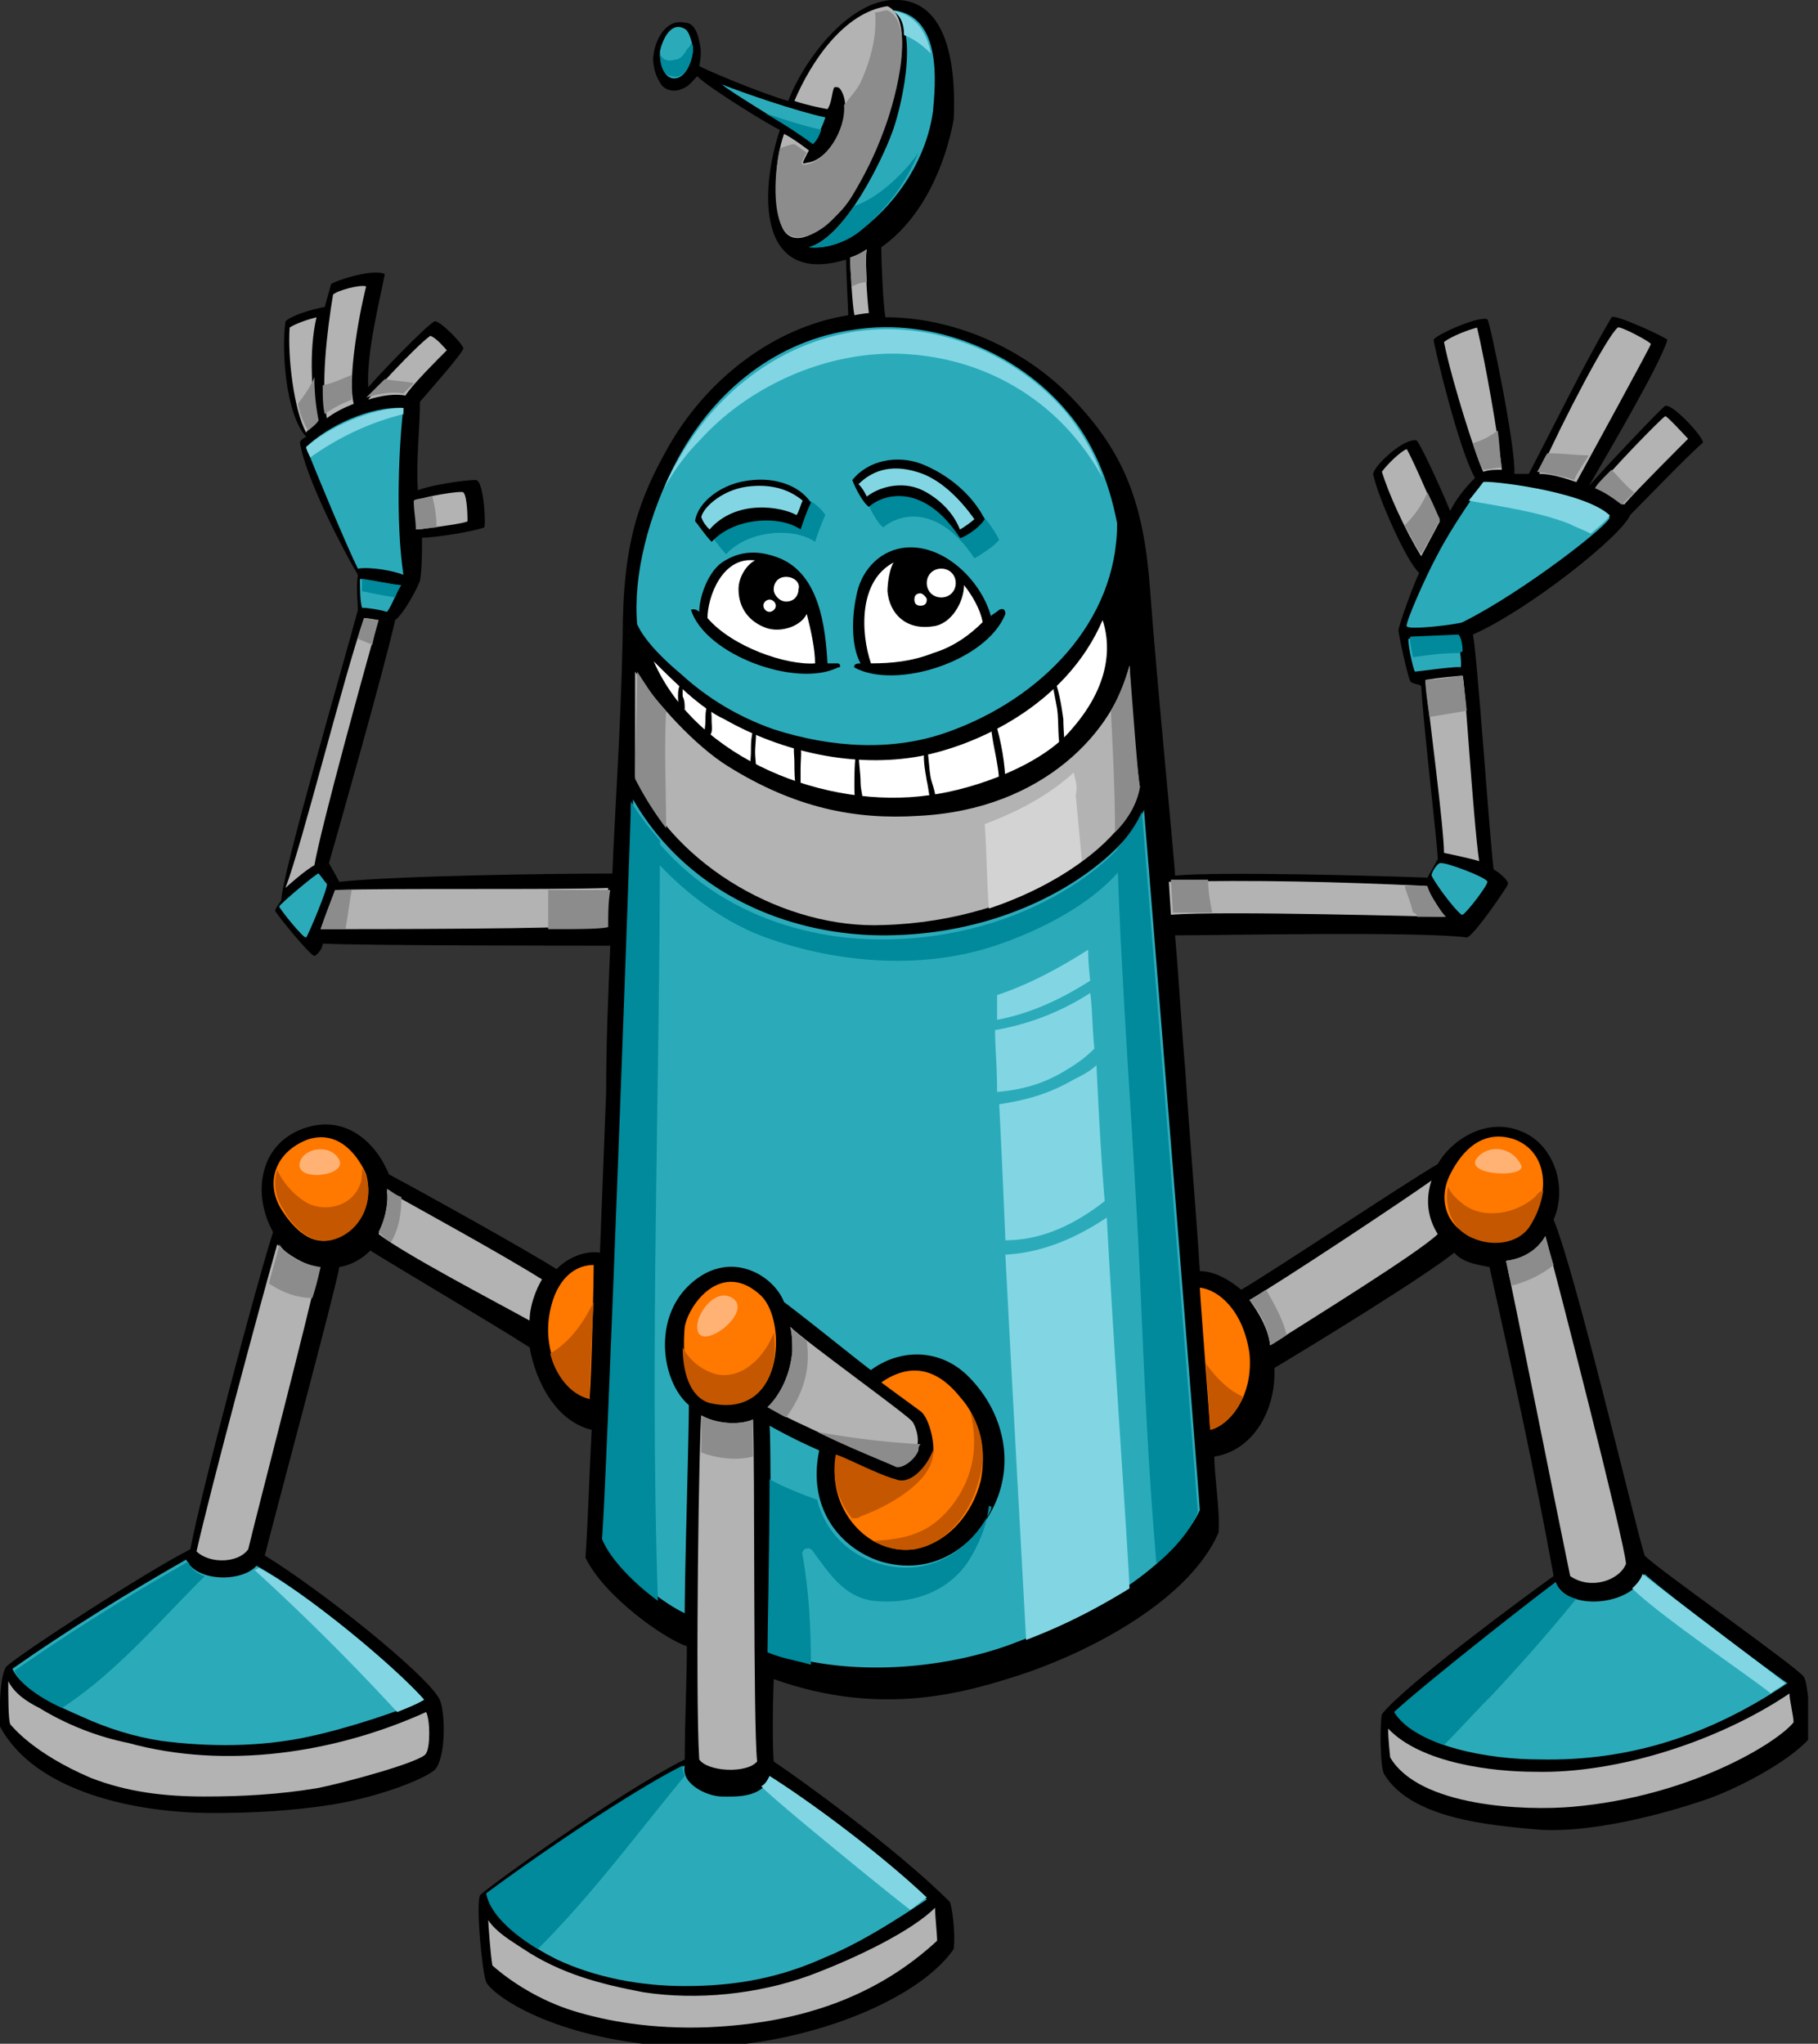 <svg width="169" height="190" fill="none" xmlns="http://www.w3.org/2000/svg"><rect width="100%" height="100%" fill="#333333" stroke="none"/><g clip-path="url(#clip0)"><path d="M167.692 155.908c-.384-.766-14.038-10.343-14.808-11.301-.961-3.064-6.346-26.048-8.461-31.22 1.346-3.064 0-7.086-3.077-8.235-3.269-1.341-6.538.957-7.692 3.064-3.27 1.915-15 9.768-18.27 11.684-1.153-.958-2.5-1.724-3.846-1.724-.384-6.129-.961-12.45-1.346-18.579-.384-4.405-.577-8.236-.961-12.641 4.23 0 22.5-.383 27.115.192.577 0 3.846-4.789 3.846-4.98 0-.383-.961-1.15-1.346-1.341-.385-3.064-1.538-20.11-1.923-21.835 5.192-2.298 13.846-9.193 14.615-11.109.962-.957 5.385-5.554 6.731-6.703.385-.192-2.692-3.64-3.461-3.448-.193 0-6.154 6.32-7.116 7.47 1.539-2.681 6.539-11.109 7.308-13.599 0-.191-5-2.49-5.192-2.107-2.693 4.597-5.193 9.768-7.693 14.557h-1.346c.192-2.299-2.308-14.365-2.5-14.365-.769-.383-5 1.532-5 1.915s2.308 10.151 3.846 12.833c-.961.958-1.731 1.915-2.307 3.064-.385-.957-2.308-5.362-3.077-6.512-.193-.191-1.154 0-2.5 1.15-1.347 1.149-1.731 1.915-1.539 2.106.385 1.916 3.077 8.045 4.231 9.002-.769 1.724-1.923 4.98-1.923 5.363s.961 4.789 1.154 4.789c.192.191.769.191.961.383.193 3.639 1.539 14.94 1.539 16.088-.193.383-.962 1.724-.962 1.724-5-.191-19.423-.575-23.461-.191 0-.958-1.731-18.388-2.308-26.432-.577-8.044-2.308-12.832-7.308-18.004-4.423-4.597-10.961-7.47-17.307-7.47-.193-.957-.385-4.98-.385-6.512 3.846-2.681 5.962-7.661 6.73-11.875.193-4.022-.192-10.726-5-11.109-4.422-.383-8.845 5.363-10.384 9.385C70.577 8.62 65.192 6.321 65 6.13c.193-.957.193-1.532 0-2.298-.191-.958-.576-1.724-1.345-1.724-1.731-.383-2.693 1.532-2.885 2.873-.192.958.192 2.107.577 2.682.385.766 1.346.957 2.115.574.577-.191.962-.766 1.347-1.149 1.153 1.15 7.115 4.788 7.692 4.98-1.923 5.746-2.115 14.556 6.154 12.066 0 1.341.192 4.406.192 5.172-7.115 1.149-13.27 6.129-16.73 12.258-2.693 4.788-4.231 8.81-4.231 17.62-.193 9.003-.77 16.856-.962 22.027-5.577 0-19.808.192-25.385.766-.192-.383-.961-1.724-.961-1.724.384-1.34 5.192-18.195 6.154-22.6.769-.575 1.923-2.682 2.307-3.64.193-1.149.193-2.681.193-4.022 1.154 0 4.807-.574 5.769-.957.192 0 0-4.406-.77-4.406-1.345 0-4.615.575-5.384.958-.192-2.681.192-5.746.192-8.236 1.154-1.34 4.039-4.597 4.039-4.98-.192-.574-2.308-2.681-2.692-2.49-.77.383-5.193 4.98-6.154 6.13-.193-3.257 1.154-8.428 1.538-10.535-1.154-.574-5 .766-5 .958-.192.766-.384 1.34-.577 2.107-1.154.191-3.077.766-3.654 1.34-.384 2.682 0 8.62 1.923 10.726-.384.192-.576.383-.576.575.576 3.447 4.23 10.343 5.384 12.258-.192 1.15 0 2.681 0 3.256-1.154 4.405-7.115 24.708-7.115 27.006 0 0-.577.766-.577.958 0 .191 3.269 4.213 3.654 4.213.384-.191.769-.766.769-1.149 3.846.192 23.654.192 26.73.192-.192 4.596-.384 9.002-.384 13.598l-.577 14.94c-1.346-.192-2.884.383-4.038 1.532-2.693-1.724-12.693-7.278-15.577-8.81-1.154-2.873-4.039-5.746-8.077-4.214-4.039 1.532-4.616 6.129-2.693 9.577-1.538 4.788-6.73 24.324-7.692 29.496-3.846 1.915-15.961 9.768-17.115 10.917-.77 1.149-.577 5.363-.577 5.554 3.27 6.129 12.692 8.045 19.808 8.045 3.653 0 7.307-.192 10.961-.766 4.808-.766 9.423-2.682 9.808-3.448.961-1.532.769-5.746.192-6.512-1.346-2.298-10.577-9.768-16.154-13.216.962-3.83 6.731-25.282 6.923-26.814 1.154-.192 2.116-.766 2.885-1.533 3.077 1.916 11.538 6.896 14.808 9.002.577 3.257 2.5 6.896 5.769 7.662-.192 3.639-.385 9.385-.577 11.875 1.73 3.639 7.5 7.661 9.423 8.236 0 3.447-.192 6.703-.192 10.534-6.154 3.064-18.846 12.258-19.039 12.641-.384.958.193 7.087.577 8.044.385.958 5.385 4.98 16.346 5.938 10.77.958 23.462-3.639 27.116-9.002.192-1.532-.193-4.214-.385-4.405-5-4.98-14.038-11.492-16.346-13.025-.192-2.681 0-7.661 0-7.661 10.192 3.639 18.077 1.149 22.885-.383 6.923-2.298 15.769-7.087 18.461-13.216.192-1.723-.385-5.171-.385-7.086 3.654-.575 5.77-4.406 5.577-8.236 3.847-2.299 13.847-8.428 16.731-10.726.769.958 2.308 1.149 3.269 1.341 2.116 9.576 4.231 19.153 5.962 28.73-2.692 1.915-13.846 10.151-15.962 12.832-.192.766-.192 4.789.193 5.555 2.5 4.213 10 4.788 14.23 5.171 4.808.383 11.539-1.341 15.962-2.873 3.654-1.341 8.269-4.022 9.615-5.937-.192-1.15-.384-4.789-.769-5.363z" fill="#000"/><path d="M62.5 7.278c-.962-.191-1.154-1.724-1.154-2.49.192-.957.961-2.873 2.307-2.107.385.192.577.958.77 1.724 0 .958-.577 3.065-1.923 2.873z" fill="#2BABBA"/><path d="M43.075 45.776c.385.383.385 2.49.385 2.682-.192.191-3.077.574-4.615.766 0-.958-.193-1.915-.193-2.682.77-.383 4.231-.957 4.423-.766zm-3.461 117.218c-.193.766-8.077 2.873-10.193 3.256-3.461.575-6.923.766-10.384.766-3.654 0-7.116-.383-10.577-1.724-5.385-2.298-7.308-4.788-7.5-4.98-.192-.383-.192-2.681-.192-4.022.577 1.149 1.73 1.916 2.884 2.49 2.5 1.532 5.385 2.682 8.27 3.256 9.038 2.49 19.23.958 27.692-2.873.384.766.384 3.256 0 3.831z" fill="#B3B3B3"/><path d="M39.422 158.014c-1.923.958-7.116 2.681-10.77 3.448-4.423.957-9.23.957-13.654.383-2.5-.383-5-1.15-7.5-2.299-1.73-.766-5.384-2.298-6.346-4.405 5.193-3.639 10.77-7.087 16.154-10.151.962 2.107 5.192 2.107 6.539.574 4.615 2.49 12.884 9.385 15.577 12.45z" fill="#2BABBA"/><path d="M23.075 144.032c-.961 1.341-3.654 1.341-4.807.192 1.346-5.938 5.769-22.41 7.5-28.539.961.958 2.5 1.916 3.846 2.107-.962 4.597-5.577 22.218-6.539 26.24z" fill="#B3B3B3"/><path d="M30.576 115.302c-1.923.383-3.461-1.34-4.423-2.873-1.538-2.49-.577-5.363 2.5-6.512 3.077-.957 4.808 1.916 5.385 3.256.77 2.873-.77 5.555-3.462 6.129z" fill="#FF7800"/><path d="M49.23 122.772c-3.462-1.915-11.539-6.129-14.039-8.044.577-1.149.962-2.873.77-4.022 3.077 1.723 10.769 5.937 14.423 8.235-.577.958-1.154 2.49-1.154 3.831z" fill="#B3B3B3"/><path d="M54.807 130.05c-2.115-.574-3.27-2.873-3.654-4.596-.384-1.724-.192-3.448.385-4.98.77-1.916 2.115-2.873 3.654-2.873 0 1.34-.193 9.959-.385 12.449z" fill="#FF7800"/><path d="M138.268 81.976c0 .383-1.923 2.873-2.307 3.064-.193.192-2.308-2.49-2.885-3.639 0-.383.577-1.15.769-1.15.385-.19 4.423 1.342 4.423 1.725z" fill="#2BABBA"/><path d="M154.807 38.69c.192 0 2.115 2.106 2.115 2.106-.192.192-4.807 4.789-5.961 6.13-.769-.575-1.539-1.15-2.5-1.533.961-1.34 5.961-6.512 6.346-6.703zm-4.423-8.237c.192-.191 3.077 1.341 3.077 1.533 0 .191-5.577 10.342-6.923 12.832-1.154-.383-2.308-.766-3.462-.766 2.308-5.171 6.346-12.832 7.308-13.599zm-16.154 1.341c.77-.574 2.308-1.149 3.077-1.34.77 3.255 1.923 9.768 2.308 13.215-.577 0-1.154 0-1.731.192-.577-1.15-2.884-8.236-3.654-12.067zm-5.769 12.066c.385-.574 1.731-1.914 2.308-2.106.769 1.34 2.5 5.555 3.077 6.704-.385.766-1.539 2.873-1.731 3.256-1.539-2.49-3.077-5.938-3.654-7.853z" fill="#B3B3B3"/><path d="M133.654 51.522c1.154-2.298 4.038-6.512 4.231-6.512.192-.191 9.423.766 11.73 3.065.385.383-7.884 6.895-13.653 9.768-.385.191-5 .766-5.193.383-.192-.192 1.731-4.597 2.885-6.704zm-2.116 10.918c-.193-.192-.77-3.065-.577-3.065.192 0 4.423-.383 4.423-.192.192 0 .577 2.682.384 2.873 0-.191-4.038.383-4.23.383z" fill="#2BABBA"/><path d="M132.5 63.206c1.154-.192 3.077-.384 3.462-.384.192 0 .961 13.216 1.538 17.238-.577-.191-2.308-.574-3.269-.766 0-2.298-1.346-12.45-1.731-16.088z" fill="#B3B3B3"/><path d="M136.346 66.079a85.84 85.84 0 00-.384-3.256c-.385 0-2.308.383-3.462.383 0 .766.192 2.106.385 3.447l3.461-.574z" fill="#8C8C8C"/><path d="M132.498 82.359c.385.766 1.347 2.107 1.731 2.873-1.154 0-20.384-.575-25.384-.192l-.193-3.064c7.885-.192 15.77 0 23.846.383z" fill="#B3B3B3"/><path d="M67.115 7.853c1.923.766 6.923 2.49 9.616 3.064-.193.575-.577 1.533-1.154 2.299-1.539-.958-7.885-4.789-8.462-5.363z" fill="#2BABBA"/><path d="M64.423 4.597c0-.192 0-.383-.193-.575 0 .192-.192.383-.384.575-.193.383-.577.957-1.154.957-.577.192-1.154 0-1.346-.574 0 .766.192 2.107 1.154 2.107 1.346.383 1.923-1.724 1.923-2.49zm6.729 5.937c1.731.958 3.654 2.299 4.423 2.873.385-.383.577-.766.77-1.34-1.731-.384-3.462-.958-5.193-1.533z" fill="#008A9B"/><path d="M72.692 21.069c-.77-1.724-.77-5.938.192-8.62.77.384 1.538.958 2.308 1.533-.577 1.149-.77 1.34-.193 1.149 2.308-.191 4.616-4.788 3.077-6.895-.192-.192-.577-.192-.577 0-.192.574-.192 1.34-.577 1.915-.961-.191-1.923-.383-3.076-.766 1.538-3.639 4.615-8.236 8.653-8.81 2.885 1.34.385 9.385-.384 11.492-.77 2.106-1.731 4.022-2.885 5.937-.577.766-1.154 1.532-1.923 2.298-1.538 1.724-3.846 2.682-4.615.767z" fill="#B3B3B3"/><path d="M82.5.958c-.385 0-.77.191-1.155.191.193 2.107-.384 4.405-1.346 6.512-.384.766-.961 1.34-1.538 2.107.192 2.298-1.731 5.363-3.654 5.554-.385 0-.385-.191.192-1.149-.384-.191-.77-.574-1.154-.766-.384 0-.769.192-1.346.383-.577 2.682-.577 5.746.192 7.278.77 1.724 3.077.958 4.616-.574.769-.766 1.346-1.34 1.923-2.299 1.154-1.915 2.115-3.83 2.885-5.937.769-1.915 3.269-9.96.384-11.3z" fill="#8C8C8C"/><path d="M75.191 22.984c3.462-.958 6.924-8.428 7.693-10.535.769-1.915 2.692-9.576.192-11.491 4.615.574 3.846 7.086 3.654 9.385-.577 4.213-3.077 8.235-6.539 10.917-1.346 1.15-3.269 1.915-5 1.724z" fill="#2BABBA"/><path d="M84.039 3.256c.961.383 1.73.958 2.5 1.724-.385-1.916-1.347-3.64-3.654-4.022.769.383 1.154 1.149 1.154 2.298z" fill="#82D6E3"/><path d="M79.422 19.153c-1.346 1.915-2.692 3.448-4.23 3.83 1.73.192 3.653-.574 4.807-1.532 2.308-1.915 4.23-4.405 5.385-7.278-1.154 1.724-3.654 4.214-5.962 4.98z" fill="#008A9B"/><path d="M80.768 29.113c-.385 0-1.346.191-1.346.191-.193-.957-.385-4.405-.385-5.362.577-.192.962-.384 1.539-.767-.193 1.15 0 4.214.192 5.938z" fill="#B3B3B3"/><path d="M80.576 26.24c0-1.15-.193-2.298 0-3.065-.577.383-.962.575-1.539.767 0 .574 0 1.532.192 2.681.385-.192.77-.383 1.347-.383z" fill="#8C8C8C"/><path d="M63.077 42.52c3.461-6.32 9.23-10.917 16.346-11.875 7.307-1.149 15.192 2.107 19.807 7.661 2.308 2.682 3.847 6.321 4.616 10.343 0 9.194-7.116 16.28-15.577 19.345-5.193 1.915-10.962 1.532-16.346-.192-3.27-1.149-6.154-2.873-8.654-5.17-1.154-.959-3.27-2.874-4.039-4.598-.384-4.405.962-10.15 3.847-15.514z" fill="#2BABBA"/><path d="M65 40.988c4.807-5.363 12.5-8.62 19.615-8.045 7.692.575 14.23 4.789 17.885 11.492-.77-2.298-1.923-4.213-3.27-5.937-4.615-5.555-12.307-8.81-19.807-7.661-7.116 1.149-12.885 5.746-16.346 11.875a17.484 17.484 0 00-1.346 2.681c.961-1.724 2.115-3.256 3.269-4.405z" fill="#82D6E3"/><path d="M60.768 61.482c1.923 1.915 4.423 4.405 6.538 5.363 5.385 3.064 12.115 4.597 18.27 3.447 5-.957 13.46-4.596 16.922-12.64.577 1.723 1.154 5.554-2.884 10.15-2.693 3.256-8.846 5.555-13.27 6.13-9.423 1.34-21.538-3.257-25.576-12.45z" fill="#fff"/><path d="M59.037 62.44c2.116 3.064 5.577 6.895 8.654 8.81 6.154 3.83 11.73 4.98 17.692 4.597 11.731-.575 18.269-8.045 19.616-13.982.192 4.98.769 10.151.961 11.3-.961 5.172-10.577 12.45-23.846 12.833-9.038.383-19.23-5.363-23.077-13.79V62.44z" fill="#B3B3B3"/><path d="M99.806 71.825c-2.307 2.106-5.192 3.639-8.269 4.788.192 2.681.192 5.171.385 7.853 3.461-1.15 6.346-2.682 8.654-4.406-.193-2.106-.385-4.022-.577-6.129.192-.766 0-1.34-.193-2.106z" fill="#D3D3D3"/><path d="M103.652 77.379c1.346-1.34 2.116-2.873 2.308-4.214-.192-1.149-.577-6.32-.962-11.3-.384 1.34-.961 2.873-1.73 4.214.192 3.83.384 7.66.384 11.3zm-41.73-11.3c-1.154-1.15-1.923-2.49-2.693-3.64 0 2.299-.192 8.81-.192 9.96a30.146 30.146 0 002.885 4.597c0-3.64-.193-7.278 0-10.917z" fill="#8C8C8C"/><path d="M35.96 56.885c-.576-.191-1.73-.383-2.307-.383-.192-.575-.192-1.915-.192-2.681.385 0 3.077.574 3.654.574 0 .192-.77 2.107-1.154 2.49z" fill="#2BABBA"/><path d="M135.385 60.716c.192 0 .384 0 .577-.192 0-.766-.193-1.34-.385-1.532-.192 0-4.231.192-4.423.192-.192 0 0 .957.192 1.915 1.346-.192 2.693-.383 4.039-.383zM36.73 55.544c.192-.574.576-1.149.576-1.149-.577 0-3.269-.574-3.654-.574v1.149c.962.191 1.923.383 3.077.574z" fill="#008A9B"/><path d="M40 31.22c.577.191 1.346 1.149 1.538 1.34-.77.767-3.27 3.256-3.846 4.214-.962-.191-2.308 0-3.462.383.193-.383 4.424-4.98 5.77-5.937zm-9.04-3.831c.385-.383 2.5-.958 3.077-.766-.769 3.064-1.73 8.81-1.154 10.917-.961.383-1.73.766-2.5 1.34-.576-3.064 0-8.043.577-11.491zm-4.037 3.064c.577-.383 1.73-.766 2.5-.957-.77 3.256-.384 7.47 0 9.768-.192.191-.77.575-.961.958-1.154-2.107-1.731-7.087-1.539-9.769z" fill="#B3B3B3"/><path d="M28.46 41.562c1.924-1.915 5.962-3.83 9.04-3.639-.385 3.065-.77 10.343 0 15.514-.962-.383-3.078-.766-4.231-.574-.962-1.916-3.846-8.81-4.808-11.3z" fill="#2BABBA"/><path d="M145.768 48.649c.769.383 1.346.575 2.115.958 1.154-.958 1.923-1.724 1.731-1.724-2.5-2.299-11.538-3.256-11.731-3.065 0 0-.577.767-1.346 1.724 3.077.575 6.154.958 9.231 2.107zM37.5 38.498v-.575c-3.078 0-7.116 1.916-9.04 3.64 0 .191.193.574.386.957 2.692-1.915 5.576-3.256 8.653-4.022z" fill="#82D6E3"/><path d="M33.845 57.46c.384 0 1.346.191 1.346.191-1.154 4.022-5.385 19.345-5.962 22.792-.769.383-2.5 1.916-2.692 2.107 1.539-4.022 5.385-19.536 7.308-25.09z" fill="#B3B3B3"/><path d="M28.46 87.147c-.191.192-2.5-2.681-2.5-2.873 0-.192 3.655-3.256 3.655-3.064.192.191.577.766.769.957.192.192-1.73 4.788-1.923 4.98z" fill="#2BABBA"/><path d="M29.807 86.381c.384-1.15.961-2.49 1.346-3.639 5.577-.192 19.808 0 25.384-.192 0 1.15 0 2.299-.192 3.448-3.077.383-22.5.383-26.538.383z" fill="#B3B3B3"/><path d="M40.192 46.16c-.77.19-1.539.19-1.731.382 0 .958.192 1.724.192 2.682.577 0 1.346-.192 1.923-.192 0-1.149-.192-2.107-.384-2.873zm109.614-2.49c-.769.765-1.346 1.34-1.538 1.723.961.383 1.73.958 2.5 1.532l1.153-1.149c-.769-.574-1.346-1.34-2.115-2.107zm-5.96-1.533c-.384.575-.577 1.15-.961 1.724 1.154.191 2.307.383 3.461.766.193-.575.77-1.34 1.346-2.299-1.153 0-2.5-.191-3.846-.191zm-6.924-.957c.384 1.34.769 2.298.961 2.49.577 0 .962-.192 1.731-.192-.192-.958-.192-2.107-.384-3.448-.77.575-1.539.958-2.308 1.15zm-6.346 7.66c.577.958.962 1.916 1.539 2.682.192-.383 1.346-2.298 1.73-3.256-.192-.383-.577-1.34-1.153-2.49-.577 1.34-1.347 2.298-2.116 3.064zm.769 36.009c.193 0 .385.191.385.383h2.692c-.577-.575-1.538-2.107-1.73-2.873h-2.116c.192.766.577 1.532.769 2.49zm-19.038-3.065h-3.461l.192 3.065h3.654c-.192-.958-.385-1.916-.385-3.065zM35.768 35.242c-.962.958-1.539 1.532-1.73 1.724 1.153-.383 2.5-.575 3.46-.383l.962-.958c-.769-.192-1.73-.192-2.692-.383zm-3.076-.383c-.961.383-1.73.766-2.692.957 0 .958 0 1.916.192 2.682.77-.575 1.539-.958 2.5-1.34v-2.3zm-5.001 2.681c.193.958.577 1.916.962 2.49.192-.191.77-.575.962-.958a20.245 20.245 0 01-.385-4.022c-.385.958-.962 1.724-1.539 2.49zm6.923 22.41c.192-.958.384-1.724.577-2.299-.193 0-1.154-.191-1.347-.191a24 24 0 00-.576 1.915c.384.191.961.383 1.346.575zm-1.923 22.792h-1.538a75.56 75.56 0 00-1.346 3.639h2.307c.193-1.15.385-2.49.577-3.64zm18.269 0v3.639c2.693 0 4.809 0 5.578-.192 0-1.149 0-2.298.192-3.447h-5.77z" fill="#8C8C8C"/><path d="M87.115 180.423c-5.384 4.98-12.307 7.662-21.346 8.045-5.192.191-9.423-.575-12.5-1.532-3.076-.958-5.769-2.682-7.5-4.214-.192-1.149-.384-4.022-.384-4.214.769 1.149 2.115 1.915 3.269 2.682 3.461 2.298 7.115 3.256 11.154 4.022 5 .766 10.577.191 15.384-1.533 4.616-1.723 9.616-4.213 11.731-6.32 0 .766.192 2.49.192 3.064z" fill="#B3B3B3"/><path d="M71.539 165.292c4.23 2.49 10.576 7.278 14.615 11.301-2.885 1.915-6.154 4.022-9.423 5.363-4.23 1.915-8.27 2.681-13.077 2.681-4.039 0-8.27-.766-11.923-2.49-1.923-.958-6.154-3.447-6.346-6.129 5.769-4.405 14.038-9.768 18.269-11.875-.385 1.724 2.115 2.873 3.461 2.873 1.154 0 3.654.192 4.424-1.724z" fill="#2BABBA"/><path d="M66.153 130.242c-2.693-.766-2.693-4.788-2.5-6.895.384-2.107 3.461-6.321 7.115-2.873 2.5 2.49 1.923 11.683-4.615 9.768z" fill="#FF7800"/><path d="M65.19 131.583c1.347.766 3.462.957 4.809.383.192 3.639 0 28.346.384 31.794-.961 1.149-4.615.958-5.384-.192-.385-6.129 0-31.028.192-31.985zm6.156-.767c1.346-1.149 2.115-3.064 2.307-5.171 0-.766 0-1.532-.192-2.298 1.346 1.34 10.962 8.236 11.346 8.81.193.192.77 1.532.385 2.49-.385.958-1.539 1.915-2.115 1.532-1.154-.383-9.424-4.022-11.731-5.363z" fill="#B3B3B3"/><path d="M85.575 131.199c-.769-.574-2.115-1.532-3.654-2.681 2.5-1.724 5-1.532 7.308 1.341 1.923 2.107 2.5 5.171 1.923 7.853-.769 3.064-3.077 5.746-6.153 6.32-4.424.575-8.078-3.831-7.308-8.427.769.191 4.038 1.915 5.577 2.298 1.538.383 3.077-1.341 3.461-2.681.192-1.15-.384-3.448-1.154-4.023z" fill="#FF7800"/><path d="M94.037 152.843c-6.73 2.49-15.77 3.064-22.5.574 0-1.724.192-18.578 0-20.877a51.86 51.86 0 004.615 2.299c-1.153 5.554 2.116 9.193 5.77 10.342 4.615 1.341 8.461-1.149 10.384-4.979 2.116-4.214.962-9.002-2.307-12.259-2.5-2.489-6.154-2.681-9.039-.574-.577-.383-5.77-4.597-8.077-6.321-.961-2.49-5-4.98-8.654-1.723-3.654 3.256-2.692 9.193-.192 11.3 0 3.064-.385 15.131-.385 19.345-2.115-.958-6.538-4.406-7.5-7.087.385-3.831 2.693-66.653 2.693-68.569 5.192 9.003 14.807 12.642 23.269 12.642 13.846 0 22.884-7.853 24.231-11.684.384 4.597 4.615 57.077 5.192 65.121-1.731 3.639-6.731 8.427-17.5 12.45z" fill="#2BABBA"/><path d="M101.345 91.17c-.192-1.724-.192-2.682-.192-2.874-2.692 1.724-5.577 3.256-8.462 4.214v2.298c3.077-.574 5.962-1.915 8.654-3.639zm-2.115 8.235c.962-.574 1.732-1.149 2.501-1.915-.193-1.915-.193-3.83-.385-5.171a23.706 23.706 0 01-8.846 3.447c0 1.532.192 3.448.192 5.746 2.308-.192 4.423-.766 6.539-2.107zm-5.77 17.238c.77 14.94 1.732 31.986 1.924 35.817 4.038-1.533 7.115-3.256 9.615-4.789-.192-4.405-1.346-20.302-2.115-34.475-2.885 1.915-5.962 3.256-9.423 3.447zm9.232-4.98c-.384-4.597-.576-8.81-.769-12.64-.577.574-1.346.957-2.115 1.34-2.308 1.341-4.423 1.915-6.923 2.298.192 3.639.384 8.045.577 12.641 3.461 0 6.538-1.532 9.23-3.639z" fill="#82D6E3"/><path d="M61.346 78.145c-.962-1.15-1.923-2.298-2.693-3.639 0 1.915-2.307 64.738-2.692 68.569.77 1.915 3.077 4.213 5.192 5.745-.769-23.558.193-47.116.193-70.675zm44.615 40.413c.385 9.002.769 18.004 1.539 26.815 2.115-1.724 3.269-3.448 3.846-4.789-.577-7.852-4.808-60.332-5.193-65.12-.384.957-1.153 2.106-2.307 3.447.384 13.407 1.538 26.623 2.115 39.647zm-13.846 21.835c-1.923 3.831-5.77 6.321-10.385 4.98-2.692-.766-5-2.873-5.769-5.938-1.538-.574-3.077-1.149-4.423-1.915 0 5.746-.192 14.748-.192 16.089 1.346.574 2.692.766 4.038 1.149 0-3.448-.192-6.895-.77-10.151-.191-.575.578-.958.962-.383 1.539 2.107 2.885 4.213 5.577 4.597 3.462.383 6.923-.767 8.846-3.64.962-1.532 1.731-3.256 1.924-5.171.384 0 .192.192.192.383z" fill="#008A9B"/><path d="M61.345 80.444c2.692 2.873 6.154 5.362 9.807 6.703 6.923 2.49 15 3.065 21.923.575 6.539-2.299 12.693-6.512 13.077-11.3v-.767c-1.346 3.83-10.384 11.684-24.23 11.684-8.654 0-18.077-3.64-23.27-12.641v1.149c.962 1.34 1.539 3.256 2.693 4.597z" fill="#008A9B"/><path d="M116.152 125.837c.385 4.022-1.923 6.703-3.653 7.086 0-.383-.962-12.641-.962-13.215 1.731.191 4.039 2.106 4.615 6.129z" fill="#FF7800"/><path d="M118.075 125.071c-.192-1.533-.961-2.873-1.923-4.214 3.27-1.916 14.231-9.194 16.923-11.109-.577 1.724-.384 3.448.577 4.98-1.73 1.724-12.307 8.236-15.577 10.343z" fill="#B3B3B3"/><path d="M136.731 114.919c-2.308-.957-3.077-3.447-1.924-5.746 1.154-2.298 3.077-4.213 5.962-3.256 3.077 1.149 3.462 4.98 1.346 8.045-1.154 1.532-3.654 1.723-5.384.957z" fill="#FF7800"/><path d="M34.038 109.365c0-.192-.193-.383-.385-.766 0 .574 0 1.149-.192 1.532-.77 2.107-3.462 2.681-5.192 1.532-1.154-.766-1.924-1.724-2.5-2.873-.385 1.149-.193 2.49.576 3.639.77 1.533 2.5 3.256 4.424 2.873 2.5-.574 4.038-3.256 3.269-5.937zm17.114 16.472c.385 1.723 1.731 3.83 3.654 4.213 0-1.724.193-5.937.385-9.002-.962 1.916-2.116 3.639-4.039 4.789zm20.77-1.916c-.769 2.107-2.884 4.406-5.384 3.831-1.346-.383-2.5-1.341-3.077-2.49 0 2.107.577 4.597 2.5 5.171 4.808 1.15 6.538-3.064 5.962-6.512zm8.077 17.047c2.692-.958 7.115-3.448 6.73-6.321v.192c-.576 1.532-2.115 3.256-3.46 2.681-1.54-.383-4.809-2.107-5.578-2.298-.384 2.107.192 4.405 1.539 5.937.192 0 .577 0 .769-.191z" fill="#C45700"/><path d="M90.19 131.199c.77 3.065.385 6.129-1.73 8.811-2.115 2.681-4.423 3.064-7.308 3.256 1.154.575 2.308.958 3.654.766 3.077-.383 5.385-3.256 6.154-6.32.77-2.299.385-4.597-.77-6.513zm21.925-4.405c.193 3.065.385 5.938.385 6.129.961-.191 2.308-1.34 3.077-3.064-1.346-.575-2.5-1.724-3.462-3.065zm30.576-15.514c-1.731 1.532-4.616 2.107-6.539.766-.769-.574-1.346-1.149-1.538-1.723-.385 1.915.384 4.022 2.307 4.788 1.731.766 4.039.574 5.193-.958.769-1.149 1.154-2.298 1.346-3.447-.385 0-.577.383-.769.574z" fill="#C45700"/><path d="M140 117.218c1.538-.192 2.885-.958 3.654-2.299.961 3.448 7.308 28.156 7.5 30.454-.577 1.532-3.269 2.49-5.192 1.149-1.347-6.512-5-24.899-5.962-29.304z" fill="#B3B3B3"/><path d="M29.038 120.665c.385-1.149.577-2.107.77-2.873-1.539-.191-3.077-.958-3.846-2.107-.193.958-.577 2.107-.962 3.639 1.154.767 2.5 1.341 4.038 1.341zm7.307-5.171c.77-1.341.962-2.682.962-4.214-.577-.191-.962-.574-1.346-.766.192 1.341-.193 2.873-.77 4.022.385.383.77.766 1.154.958zM70 135.413v-3.447c-1.347.574-3.462.383-4.809-.383v3.447c1.539.575 3.27.766 4.808.383zm1.346-4.597c.384.192.961.575 1.73.958 1.539-2.107 2.308-4.405 1.924-7.087a12.496 12.496 0 01-1.539-1.34c.192.766.192 1.532.192 2.298-.192 1.915-.961 3.831-2.307 5.171zm4.614 2.299c3.078 1.532 6.54 2.873 7.309 3.256.577.191 1.73-.575 2.115-1.532 0-.192 0-.383.192-.575a77.612 77.612 0 01-9.615-1.149zm41.731-13.216c-.577.383-1.154.766-1.539.958 1.154 1.341 1.731 2.681 1.923 4.214.385-.192.962-.575 1.539-.958-.385-1.532-1.154-2.873-1.923-4.214zm26.732-2.298c-.385-1.149-.577-2.107-.769-2.682-.769 1.341-2.116 2.107-3.654 2.299.192.574.192 1.34.577 2.298 1.346-.383 2.692-.958 3.846-1.915z" fill="#8C8C8C"/><path d="M129.615 159.163c2.693-2.49 11.923-9.768 15-12.066.962 2.681 7.116 2.298 8.269-.766 2.116 1.915 12.116 9.385 13.27 10.151-7.116 4.788-14.616 7.278-23.077 7.086-4.616 0-11.346-1.149-13.462-4.405z" fill="#2BABBA"/><path d="M36.922 159.163c.961-.383 1.923-.766 2.5-1.149-2.693-3.064-10.962-9.96-15.385-12.258 0 0-.192.192-.385.192a215.484 215.484 0 0113.27 13.215zm47.692 18.387c.577-.383.961-.766 1.538-1.149-4.038-3.831-10.384-8.619-14.615-11.3-.193.383-.385.766-.77.957.77.958 12.308 10.343 13.847 11.492zm80.001-20.111c.385-.383.962-.574 1.346-.957-1.154-.958-11.154-8.428-13.269-10.151-.192.574-.577.957-.962 1.34 2.5 2.49 11.539 8.619 12.885 9.768z" fill="#82D6E3"/><path d="M5.769 158.78c5-3.256 9.038-8.044 13.269-12.258-.77-.191-1.346-.766-1.538-1.341-5.385 3.065-10.962 6.512-16.154 10.152.577 1.34 2.692 2.681 4.423 3.447zM50 181.189c5-4.979 9.23-10.725 13.653-16.088-.192-.383-.192-.575-.192-.958-4.231 2.107-12.308 7.47-18.27 11.875.385 2.107 2.885 4.022 4.808 5.171zm84.231-18.961c1.538-1.533 2.884-3.065 4.423-4.597a176.651 176.651 0 007.884-9.002c-.961-.192-1.73-.766-1.923-1.532-3.077 2.298-12.307 9.576-15 12.066.769 1.341 2.5 2.299 4.616 3.065z" fill="#008A9B"/><path d="M146.152 167.974c-4.423.383-14.23 0-16.923-4.597 0 0-.192-1.724-.192-2.681 3.077 3.256 9.808 4.022 13.654 4.022 7.692.191 17.115-2.873 23.654-7.279 0 .575.384 2.107.384 2.682-1.538 1.915-9.615 6.895-20.577 7.853z" fill="#B3B3B3"/><path d="M77.884 61.673h-.961c-.192-3.447-.77-8.236-4.423-9.768-1.923-.766-3.654-.766-5.385.383C65.77 53.246 65 55.544 65 56.885c-.385-.383-.77-.191-.77-.191 1.347 4.213 9.808 7.278 13.654 5.362.385 0 .193-.383 0-.383z" fill="#000"/><path d="M65.768 57.46c0-1.916 1.346-5.746 4.423-5.363-.77.383-1.539 1.532-1.539 2.681 0 1.724.962 3.065 2.692 3.64 1.347.382 3.077-.192 3.654-1.341.385 1.532.77 3.256.77 4.596-2.693.192-7.693-1.532-10-4.213z" fill="#fff"/><path d="M92.883 56.694c-.192.191-.577.383-.77.574-.96-3.447-4.614-6.895-8.268-6.32-2.308.383-3.846 2.298-4.231 4.405-.385 1.724-.577 4.597.385 6.32-.77 0-.577.383-.577.383 3.846 2.107 12.307-.574 14.038-4.98 0-.382-.192-.574-.577-.382z" fill="#000"/><path d="M86.73 60.716c-1.923.766-3.846.957-5.769.957-.962-2.873-1.154-7.661 2.115-9.385-.384.575-.577 1.916-.577 2.682.193 2.107 1.731 3.639 4.231 3.256 1.73-.192 2.885-2.299 2.885-3.83.769.957 1.538 2.297 1.73 3.447-1.153 1.149-2.692 2.298-4.615 2.873z" fill="#fff"/><path d="M76.73 47.883c-1.154-1.724-3.461-2.298-5.384-2.107-2.885.192-5.193 2.107-5.385 3.83.192.192.962 1.341 1.538 1.916 2.116-2.298 6.347-2.49 8.27-1.15.192-.574.577-1.723.961-2.489z" fill="#008A9B"/><path d="M75.385 46.734C74.23 45.01 71.922 44.435 70 44.627c-2.885.191-5.192 2.107-5.385 3.83.193.192.962 1.341 1.539 1.916 2.115-2.298 6.346-2.49 8.269-1.15.192-.574.577-1.723.962-2.49z" fill="#000"/><path d="M65.96 49.224c-.192-.192-.576-.575-.769-1.15.193-.957 2.116-2.681 4.616-2.872 2.115-.192 3.654.383 4.808 1.34-.193.383-.385 1.15-.578 1.34-1.346-.765-5.576-1.531-8.076 1.342z" fill="#82D6E3"/><path d="M92.884 50.181c-1.154-2.298-3.27-4.213-5.962-5.17-2.115-.767-4.615-.384-6.346 1.531.193.575.962 2.107 1.539 2.49 1.538-1.34 5.192-2.107 8.461 2.873 0 0 1.73-.957 2.308-1.724z" fill="#008A9B"/><path d="M91.538 48.266c-1.154-2.298-3.461-4.214-5.961-5.171-2.116-.767-4.808-.383-6.346 1.532.192.575.961 2.107 1.538 2.49 1.538-1.34 5.192-2.107 8.462 2.873 0 .191 1.73-.766 2.307-1.724z" fill="#000"/><path d="M85.768 45.585c-1.538-.767-3.654-.575-5.192.574-.192-.383-.385-.766-.77-1.149 1.154-1.15 2.885-1.915 5.385-1.15 2.116.575 4.039 2.49 5.385 4.406-.192.192-.962.766-1.346.958-.577-1.532-1.923-2.873-3.462-3.64z" fill="#82D6E3"/><path d="M87.499 52.863c-.77 0-1.347.575-1.347 1.34 0 .767.577 1.341 1.347 1.341.769 0 1.346-.574 1.346-1.34 0-.767-.577-1.341-1.346-1.341zm-1.922 2.298c-.385 0-.577.192-.577.575 0 .383.192.574.577.574.385 0 .577-.191.577-.574 0-.192-.385-.575-.577-.575zm-12.501-1.532c-.77 0-1.154.575-1.154 1.15 0 .574.577 1.148 1.154 1.148.769 0 1.154-.574 1.154-1.149.192-.574-.385-1.149-1.154-1.149zm-1.538 2.107c-.192 0-.577.191-.577.574 0 .192.192.575.577.575.192 0 .577-.191.577-.575 0-.383-.385-.574-.577-.574z" fill="#fff"/><path d="M98.845 66.845c-.192-1.34-.384-2.682-.961-4.022 0-.192-.193-.192-.193 0 .193.957.385 2.107.577 3.064.193 1.34 0 2.873.385 4.022 0 .192.192.192.192 0 .193-.766 0-1.915 0-3.064zm-6.345.191c0-.191-.385-.191-.385 0 0 1.916.77 3.83.77 5.938 0 .383.576.383.576 0 0-1.916-.384-4.022-.961-5.938zM86.537 72.4c-.192-.959-.192-2.108-.384-3.065 0-.192-.193-.192-.193 0-.192 1.149 0 2.106.193 3.256.192.766.192 1.723.577 2.298 0 .192.192 0 .192 0 .192-.958-.192-1.724-.385-2.49zm-6.538.382c0-.958-.192-1.915-.192-3.064h-.193c-.192 1.149-.192 2.298-.192 3.447 0 .575 0 1.724.577 2.107h.192c.192-.766-.192-1.724-.192-2.49zm-5.577-1.34c0-.958.192-1.916-.192-2.682h-.193c-.384.575-.192 1.34-.192 2.107 0 .766 0 1.724.192 2.49 0 .191.385.191.385 0v-1.915zm-4.23-4.022s-.192 0 0 0c-.384.765-.384 1.723-.384 2.49 0 .574-.193 1.531.192 2.106 0 .191.192 0 .192 0 .193-.575 0-1.34 0-2.107 0-.766.193-1.724 0-2.49zm-4.039-.384c0-.574 0-.957-.193-1.532 0 0-.192-.192-.192 0-.192.575-.192.958-.192 1.532 0 .575-.193 1.15 0 1.532 0 .192.192.192.192 0 .577-.383.385-.957.385-1.532zm-2.693-2.298v-1.15c0-.19-.192-.19-.192 0-.385.575-.193 1.533-.193 2.299 0 .192.577.192.577 0 0-.383 0-.766-.192-1.15z" fill="#000"/><path d="M137.307 107.641c1.154-1.341 3.27-.958 4.039.575.961 1.34-5.385 1.149-4.039-.575zm-72.5 15.706c0-1.341 1.73-3.64 3.269-2.682 2.115 1.341-3.27 5.363-3.27 2.682zm-36.923-15.323c.385-1.341 2.885-1.724 3.654-.191.77 1.532-4.23 2.106-3.654.191z" fill="#FFB273"/></g><defs><clipPath id="clip0"><path fill="#fff" d="M0 0h168.077v190H0z"/></clipPath></defs></svg>
